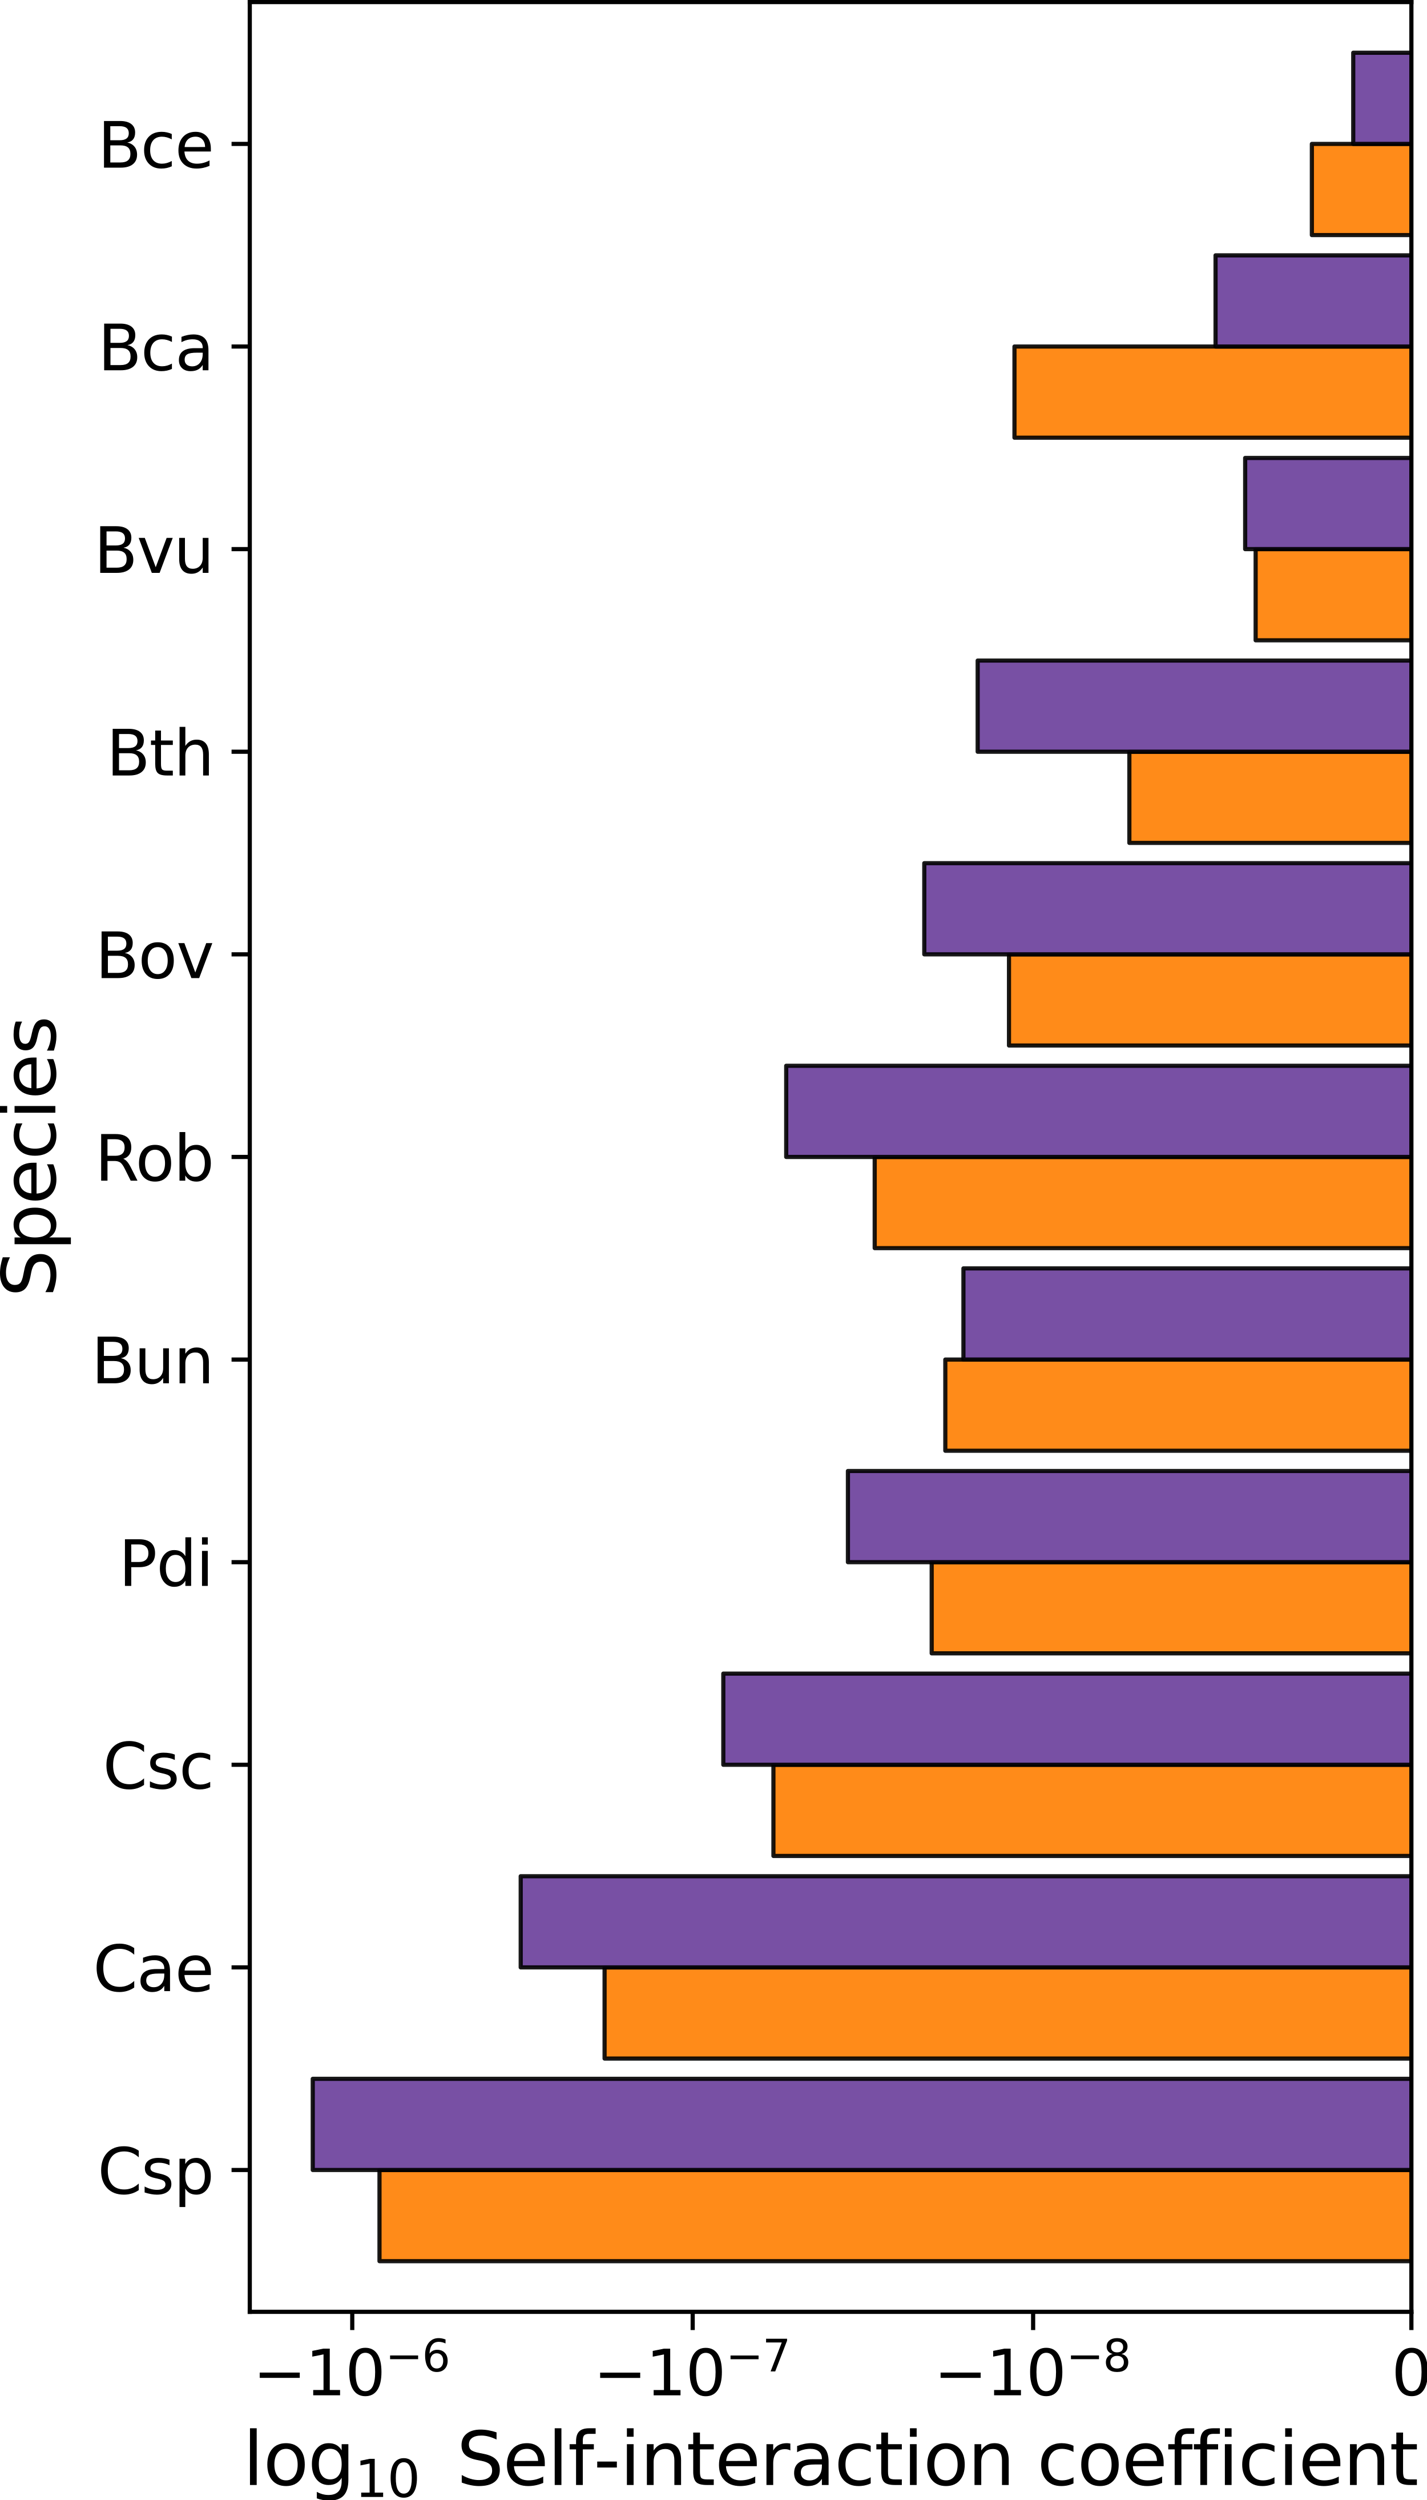 <?xml version="1.0" encoding="UTF-8" standalone="no"?>
<svg
   width="274.191pt"
   height="480.083pt"
   viewBox="0 0 274.191 480.083"
   version="1.1"
   id="svg131"
   sodipodi:docname="self_interactions.svg"
   inkscape:version="1.3 (1:1.3+202307231459+0e150ed6c4)"
   xmlns:inkscape="http://www.inkscape.org/namespaces/inkscape"
   xmlns:sodipodi="http://sodipodi.sourceforge.net/DTD/sodipodi-0.dtd"
   xmlns:xlink="http://www.w3.org/1999/xlink"
   xmlns="http://www.w3.org/2000/svg"
   xmlns:svg="http://www.w3.org/2000/svg"
   xmlns:rdf="http://www.w3.org/1999/02/22-rdf-syntax-ns#"
   xmlns:cc="http://creativecommons.org/ns#"
   xmlns:dc="http://purl.org/dc/elements/1.1/">
  <sodipodi:namedview
     id="namedview131"
     pagecolor="#ffffff"
     bordercolor="#999999"
     borderopacity="1"
     inkscape:showpageshadow="2"
     inkscape:pageopacity="0"
     inkscape:pagecheckerboard="0"
     inkscape:deskcolor="#d1d1d1"
     inkscape:document-units="pt"
     inkscape:zoom="1.2249204"
     inkscape:cx="183.27722"
     inkscape:cy="320.42898"
     inkscape:window-width="1848"
     inkscape:window-height="1016"
     inkscape:window-x="72"
     inkscape:window-y="27"
     inkscape:window-maximized="1"
     inkscape:current-layer="svg131" />
  <defs
     id="defs1">
    <style
       type="text/css"
       id="style1">*{stroke-linejoin: round; stroke-linecap: butt}</style>
  </defs>
  <g
     id="patch_3"
     transform="translate(-7.2,-6.8)">
    <path
       d="M 278.392,440.994 H 80.117 v -17.507 h 198.275 z"
       clip-path="url(#pb151d88d07)"
       style="opacity:0.9;fill:#ff7f00;stroke:#000000;stroke-width:0.8;stroke-linejoin:miter"
       id="path3" />
  </g>
  <g
     id="patch_4"
     transform="translate(-7.2,-6.8)">
    <path
       d="M 278.392,402.088 H 123.368 V 384.581 H 278.392 Z"
       clip-path="url(#pb151d88d07)"
       style="opacity:0.9;fill:#ff7f00;stroke:#000000;stroke-width:0.8;stroke-linejoin:miter"
       id="path4" />
  </g>
  <g
     id="patch_5"
     transform="translate(-7.2,-6.8)">
    <path
       d="M 278.392,363.183 H 155.809 V 345.676 H 278.392 Z"
       clip-path="url(#pb151d88d07)"
       style="opacity:0.9;fill:#ff7f00;stroke:#000000;stroke-width:0.8;stroke-linejoin:miter"
       id="path5" />
  </g>
  <g
     id="patch_6"
     transform="translate(-7.2,-6.8)">
    <path
       d="M 278.392,324.278 H 186.219 V 306.771 H 278.392 Z"
       clip-path="url(#pb151d88d07)"
       style="opacity:0.9;fill:#ff7f00;stroke:#000000;stroke-width:0.8;stroke-linejoin:miter"
       id="path6" />
  </g>
  <g
     id="patch_7"
     transform="translate(-7.2,-6.8)">
    <path
       d="M 278.392,285.373 H 188.837 V 267.865 H 278.392 Z"
       clip-path="url(#pb151d88d07)"
       style="opacity:0.9;fill:#ff7f00;stroke:#000000;stroke-width:0.8;stroke-linejoin:miter"
       id="path7" />
  </g>
  <g
     id="patch_8"
     transform="translate(-7.2,-6.8)">
    <path
       d="M 278.392,246.467 H 175.269 V 228.96 H 278.392 Z"
       clip-path="url(#pb151d88d07)"
       style="opacity:0.9;fill:#ff7f00;stroke:#000000;stroke-width:0.8;stroke-linejoin:miter"
       id="path8" />
  </g>
  <g
     id="patch_9"
     transform="translate(-7.2,-6.8)">
    <path
       d="M 278.392,207.562 H 201.071 V 190.055 H 278.392 Z"
       clip-path="url(#pb151d88d07)"
       style="opacity:0.9;fill:#ff7f00;stroke:#000000;stroke-width:0.8;stroke-linejoin:miter"
       id="path9" />
  </g>
  <g
     id="patch_10"
     transform="translate(-7.2,-6.8)">
    <path
       d="M 278.392,168.657 H 224.201 V 151.149 H 278.392 Z"
       clip-path="url(#pb151d88d07)"
       style="opacity:0.9;fill:#ff7f00;stroke:#000000;stroke-width:0.8;stroke-linejoin:miter"
       id="path10" />
  </g>
  <g
     id="patch_11"
     transform="translate(-7.2,-6.8)">
    <path
       d="M 278.392,129.752 H 248.465 V 112.244 H 278.392 Z"
       clip-path="url(#pb151d88d07)"
       style="opacity:0.9;fill:#ff7f00;stroke:#000000;stroke-width:0.8;stroke-linejoin:miter"
       id="path11" />
  </g>
  <g
     id="patch_12"
     transform="translate(-7.2,-6.8)">
    <path
       d="M 278.392,90.846 H 202.126 V 73.339 h 76.267 z"
       clip-path="url(#pb151d88d07)"
       style="opacity:0.9;fill:#ff7f00;stroke:#000000;stroke-width:0.8;stroke-linejoin:miter"
       id="path12" />
  </g>
  <g
     id="patch_13"
     transform="translate(-7.2,-6.8)">
    <path
       d="M 278.392,51.941 H 259.268 V 34.434 h 19.124 z"
       clip-path="url(#pb151d88d07)"
       style="opacity:0.9;fill:#ff7f00;stroke:#000000;stroke-width:0.8;stroke-linejoin:miter"
       id="path13" />
  </g>
  <g
     id="patch_14"
     transform="translate(-7.2,-6.8)">
    <path
       d="M 278.392,423.486 H 67.295 V 405.979 H 278.392 Z"
       clip-path="url(#pb151d88d07)"
       style="opacity:0.9;fill:#6a3d9a;stroke:#000000;stroke-width:0.8;stroke-linejoin:miter"
       id="path14" />
  </g>
  <g
     id="patch_15"
     transform="translate(-7.2,-6.8)">
    <path
       d="M 278.392,384.581 H 107.251 V 367.074 H 278.392 Z"
       clip-path="url(#pb151d88d07)"
       style="opacity:0.9;fill:#6a3d9a;stroke:#000000;stroke-width:0.8;stroke-linejoin:miter"
       id="path15" />
  </g>
  <g
     id="patch_16"
     transform="translate(-7.2,-6.8)">
    <path
       d="M 278.392,345.676 H 146.18 V 328.168 H 278.392 Z"
       clip-path="url(#pb151d88d07)"
       style="opacity:0.9;fill:#6a3d9a;stroke:#000000;stroke-width:0.8;stroke-linejoin:miter"
       id="path16" />
  </g>
  <g
     id="patch_17"
     transform="translate(-7.2,-6.8)">
    <path
       d="M 278.392,306.771 H 170.123 V 289.263 H 278.392 Z"
       clip-path="url(#pb151d88d07)"
       style="opacity:0.9;fill:#6a3d9a;stroke:#000000;stroke-width:0.8;stroke-linejoin:miter"
       id="path17" />
  </g>
  <g
     id="patch_18"
     transform="translate(-7.2,-6.8)">
    <path
       d="M 278.392,267.865 H 192.318 V 250.358 h 86.074 z"
       clip-path="url(#pb151d88d07)"
       style="opacity:0.9;fill:#6a3d9a;stroke:#000000;stroke-width:0.8;stroke-linejoin:miter"
       id="path18" />
  </g>
  <g
     id="patch_19"
     transform="translate(-7.2,-6.8)">
    <path
       d="M 278.392,228.96 H 158.265 V 211.453 H 278.392 Z"
       clip-path="url(#pb151d88d07)"
       style="opacity:0.9;fill:#6a3d9a;stroke:#000000;stroke-width:0.8;stroke-linejoin:miter"
       id="path19" />
  </g>
  <g
     id="patch_20"
     transform="translate(-7.2,-6.8)">
    <path
       d="M 278.392,190.055 H 184.797 V 172.547 H 278.392 Z"
       clip-path="url(#pb151d88d07)"
       style="opacity:0.9;fill:#6a3d9a;stroke:#000000;stroke-width:0.8;stroke-linejoin:miter"
       id="path20" />
  </g>
  <g
     id="patch_21"
     transform="translate(-7.2,-6.8)">
    <path
       d="M 278.392,151.149 H 195.055 V 133.642 h 83.338 z"
       clip-path="url(#pb151d88d07)"
       style="opacity:0.9;fill:#6a3d9a;stroke:#000000;stroke-width:0.8;stroke-linejoin:miter"
       id="path21" />
  </g>
  <g
     id="patch_22"
     transform="translate(-7.2,-6.8)">
    <path
       d="M 278.392,112.244 H 246.451 V 94.737 h 31.942 z"
       clip-path="url(#pb151d88d07)"
       style="opacity:0.9;fill:#6a3d9a;stroke:#000000;stroke-width:0.8;stroke-linejoin:miter"
       id="path22" />
  </g>
  <g
     id="patch_23"
     transform="translate(-7.2,-6.8)">
    <path
       d="M 278.392,73.339 H 240.761 V 55.832 h 37.631 z"
       clip-path="url(#pb151d88d07)"
       style="opacity:0.9;fill:#6a3d9a;stroke:#000000;stroke-width:0.8;stroke-linejoin:miter"
       id="path23" />
  </g>
  <g
     id="patch_24"
     transform="translate(-7.2,-6.8)">
    <path
       d="M 278.392,34.434 H 267.218 V 16.926 h 11.175 z"
       clip-path="url(#pb151d88d07)"
       style="opacity:0.9;fill:#6a3d9a;stroke:#000000;stroke-width:0.8;stroke-linejoin:miter"
       id="path24" />
  </g>
  <g
     id="matplotlib.axis_1"
     transform="translate(-7.2,-6.8)">
    <g
       id="xtick_1">
      <g
         id="line2d_1">
        <defs
           id="defs24">
          <path
             id="m534e318c9e"
             d="M 0,0 V 3.5"
             style="stroke:#000000;stroke-width:0.8" />
        </defs>
        <g
           id="g24">
          <use
             xlink:href="#m534e318c9e"
             x="74.884"
             y="450.72"
             style="stroke:#000000;stroke-width:0.8"
             id="use24" />
        </g>
      </g>
      <g
         id="text_1">
        <!-- $\mathdefault{-10^{-6}}$ -->
        <g
           transform="matrix(0.12,0,0,-0.12,55.804,466.838)"
           id="g29">
          <defs
             id="defs25">
            <path
               id="DejaVuSans-2212"
               d="M 678,2272 H 4684 V 1741 H 678 Z"
               transform="scale(0.016)" />
            <path
               id="DejaVuSans-31"
               d="M 794,531 H 1825 V 4091 L 703,3866 v 575 l 1116,225 h 631 V 531 H 3481 V 0 H 794 Z"
               transform="scale(0.016)" />
            <path
               id="DejaVuSans-30"
               d="m 2034,4250 q -487,0 -733,-480 -245,-479 -245,-1442 0,-959 245,-1439 246,-480 733,-480 491,0 736,480 246,480 246,1439 0,963 -246,1442 -245,480 -736,480 z m 0,500 q 785,0 1199,-621 414,-620 414,-1801 0,-1178 -414,-1799 -414,-620 -1199,-620 -784,0 -1198,620 -414,621 -414,1799 0,1181 414,1801 414,621 1198,621 z"
               transform="scale(0.016)" />
            <path
               id="DejaVuSans-36"
               d="m 2113,2584 q -425,0 -674,-291 -248,-290 -248,-796 0,-503 248,-796 249,-292 674,-292 425,0 673,292 248,293 248,796 0,506 -248,796 -248,291 -673,291 z m 1253,1979 v -575 q -238,112 -480,171 -242,60 -480,60 -625,0 -955,-422 -329,-422 -376,-1275 184,272 462,417 279,145 613,145 703,0 1111,-427 408,-426 408,-1160 0,-719 -425,-1154 -425,-434 -1131,-434 -810,0 -1238,620 -428,621 -428,1799 0,1106 525,1764 525,658 1409,658 238,0 480,-47 242,-47 505,-140 z"
               transform="scale(0.016)" />
          </defs>
          <use
             xlink:href="#DejaVuSans-2212"
             transform="translate(0,0.766)"
             id="use25" />
          <use
             xlink:href="#DejaVuSans-31"
             transform="translate(83.789,0.766)"
             id="use26" />
          <use
             xlink:href="#DejaVuSans-30"
             transform="translate(147.412,0.766)"
             id="use27" />
          <use
             xlink:href="#DejaVuSans-2212"
             transform="matrix(0.7,0,0,0.7,211.992,39.047)"
             id="use28" />
          <use
             xlink:href="#DejaVuSans-36"
             transform="matrix(0.7,0,0,0.7,270.645,39.047)"
             id="use29" />
        </g>
      </g>
    </g>
    <g
       id="xtick_2">
      <g
         id="line2d_2">
        <g
           id="g30">
          <use
             xlink:href="#m534e318c9e"
             x="140.297"
             y="450.72"
             style="stroke:#000000;stroke-width:0.8"
             id="use30" />
        </g>
      </g>
      <g
         id="text_2">
        <!-- $\mathdefault{-10^{-7}}$ -->
        <g
           transform="matrix(0.12,0,0,-0.12,121.217,466.838)"
           id="g35">
          <defs
             id="defs30">
            <path
               id="DejaVuSans-37"
               d="M 525,4666 H 3525 V 4397 L 1831,0 H 1172 L 2766,4134 H 525 Z"
               transform="scale(0.016)" />
          </defs>
          <use
             xlink:href="#DejaVuSans-2212"
             transform="translate(0,0.684)"
             id="use31" />
          <use
             xlink:href="#DejaVuSans-31"
             transform="translate(83.789,0.684)"
             id="use32" />
          <use
             xlink:href="#DejaVuSans-30"
             transform="translate(147.412,0.684)"
             id="use33" />
          <use
             xlink:href="#DejaVuSans-2212"
             transform="matrix(0.7,0,0,0.7,211.992,38.966)"
             id="use34" />
          <use
             xlink:href="#DejaVuSans-37"
             transform="matrix(0.7,0,0,0.7,270.645,38.966)"
             id="use35" />
        </g>
      </g>
    </g>
    <g
       id="xtick_3">
      <g
         id="line2d_3">
        <g
           id="g36">
          <use
             xlink:href="#m534e318c9e"
             x="205.711"
             y="450.72"
             style="stroke:#000000;stroke-width:0.8"
             id="use36" />
        </g>
      </g>
      <g
         id="text_3">
        <!-- $\mathdefault{-10^{-8}}$ -->
        <g
           transform="matrix(0.12,0,0,-0.12,186.631,466.838)"
           id="g41">
          <defs
             id="defs36">
            <path
               id="DejaVuSans-38"
               d="m 2034,2216 q -450,0 -708,-241 -257,-241 -257,-662 0,-422 257,-663 258,-241 708,-241 450,0 709,242 260,243 260,662 0,421 -258,662 -257,241 -711,241 z m -631,268 q -406,100 -633,378 -226,279 -226,679 0,559 398,884 399,325 1092,325 697,0 1094,-325 397,-325 397,-884 0,-400 -227,-679 -226,-278 -629,-378 456,-106 710,-416 255,-309 255,-755 Q 3634,634 3220,271 2806,-91 2034,-91 1263,-91 848,271 434,634 434,1313 q 0,446 256,755 257,310 713,416 z m -231,997 q 0,-362 226,-565 227,-203 636,-203 407,0 636,203 230,203 230,565 0,363 -230,566 -229,203 -636,203 -409,0 -636,-203 -226,-203 -226,-566 z"
               transform="scale(0.016)" />
          </defs>
          <use
             xlink:href="#DejaVuSans-2212"
             transform="translate(0,0.766)"
             id="use37" />
          <use
             xlink:href="#DejaVuSans-31"
             transform="translate(83.789,0.766)"
             id="use38" />
          <use
             xlink:href="#DejaVuSans-30"
             transform="translate(147.412,0.766)"
             id="use39" />
          <use
             xlink:href="#DejaVuSans-2212"
             transform="matrix(0.7,0,0,0.7,211.992,39.047)"
             id="use40" />
          <use
             xlink:href="#DejaVuSans-38"
             transform="matrix(0.7,0,0,0.7,270.645,39.047)"
             id="use41" />
        </g>
      </g>
    </g>
    <g
       id="xtick_4">
      <g
         id="line2d_4">
        <g
           id="g42">
          <use
             xlink:href="#m534e318c9e"
             x="278.392"
             y="450.72"
             style="stroke:#000000;stroke-width:0.8"
             id="use42" />
        </g>
      </g>
      <g
         id="text_4">
        <!-- $\mathdefault{0}$ -->
        <g
           transform="matrix(0.12,0,0,-0.12,274.553,466.838)"
           id="g43">
          <use
             xlink:href="#DejaVuSans-30"
             transform="translate(0,0.781)"
             id="use43" />
        </g>
      </g>
    </g>
    <g
       id="text_5">
      <!-- $\log_{10}$ Self-interaction coefficient -->
      <g
         transform="matrix(0.14,0,0,-0.14,53.883,483.974)"
         id="g77">
        <defs
           id="defs43">
          <path
             id="DejaVuSans-6c"
             d="m 603,4863 h 575 V 0 H 603 Z"
             transform="scale(0.016)" />
          <path
             id="DejaVuSans-6f"
             d="m 1959,3097 q -462,0 -731,-361 -269,-361 -269,-989 0,-628 267,-989 268,-361 733,-361 460,0 728,362 269,363 269,988 0,622 -269,986 -268,364 -728,364 z m 0,487 q 750,0 1178,-488 429,-487 429,-1349 Q 3566,888 3137,398 2709,-91 1959,-91 1206,-91 779,398 353,888 353,1747 q 0,862 426,1349 427,488 1180,488 z"
             transform="scale(0.016)" />
          <path
             id="DejaVuSans-67"
             d="m 2906,1791 q 0,625 -258,968 -257,344 -723,344 -462,0 -720,-344 -258,-343 -258,-968 0,-622 258,-966 258,-344 720,-344 466,0 723,344 258,344 258,966 z M 3481,434 q 0,-893 -397,-1329 -396,-436 -1215,-436 -303,0 -572,45 -269,45 -522,139 v 559 q 253,-137 500,-202 247,-66 503,-66 566,0 847,295 281,295 281,892 V 616 Q 2728,306 2450,153 2172,0 1784,0 1141,0 747,490 353,981 353,1791 q 0,812 394,1302 394,491 1037,491 388,0 666,-153 278,-153 456,-462 v 531 h 575 z"
             transform="scale(0.016)" />
          <path
             id="DejaVuSans-20"
             transform="scale(0.016)"
             d="" />
          <path
             id="DejaVuSans-53"
             d="m 3425,4513 v -616 q -359,172 -678,256 -319,85 -616,85 -515,0 -795,-200 -280,-200 -280,-569 0,-310 186,-468 186,-157 705,-254 l 381,-78 q 706,-135 1042,-474 336,-339 336,-907 0,-679 -455,-1029 -454,-350 -1332,-350 -331,0 -705,75 -373,75 -773,222 v 650 q 384,-215 753,-325 369,-109 725,-109 540,0 834,212 294,213 294,607 0,343 -211,537 -211,194 -692,291 l -385,75 q -706,140 -1022,440 -315,300 -315,835 0,619 436,975 436,356 1201,356 329,0 669,-60 341,-59 697,-177 z"
             transform="scale(0.016)" />
          <path
             id="DejaVuSans-65"
             d="M 3597,1894 V 1613 H 953 q 38,-594 358,-905 320,-311 892,-311 331,0 642,81 311,81 618,244 V 178 Q 3153,47 2828,-22 2503,-91 2169,-91 1331,-91 842,396 353,884 353,1716 q 0,859 464,1363 464,505 1252,505 706,0 1117,-455 411,-454 411,-1235 z m -575,169 q -6,471 -264,752 -258,282 -683,282 -481,0 -770,-272 -289,-272 -333,-766 z"
             transform="scale(0.016)" />
          <path
             id="DejaVuSans-66"
             d="m 2375,4863 v -479 h -550 q -309,0 -430,-125 -120,-125 -120,-450 v -309 h 947 V 3053 H 1275 V 0 H 697 V 3053 H 147 v 447 h 550 v 244 q 0,584 272,851 272,268 862,268 z"
             transform="scale(0.016)" />
          <path
             id="DejaVuSans-2d"
             d="M 313,2009 H 1997 V 1497 H 313 Z"
             transform="scale(0.016)" />
          <path
             id="DejaVuSans-69"
             d="m 603,3500 h 575 V 0 H 603 Z m 0,1363 h 575 V 4134 H 603 Z"
             transform="scale(0.016)" />
          <path
             id="DejaVuSans-6e"
             d="M 3513,2113 V 0 h -575 v 2094 q 0,497 -194,743 -194,247 -581,247 -466,0 -735,-297 -269,-296 -269,-809 V 0 H 581 v 3500 h 578 v -544 q 207,316 486,472 280,156 646,156 603,0 912,-373 310,-373 310,-1098 z"
             transform="scale(0.016)" />
          <path
             id="DejaVuSans-74"
             d="M 1172,4494 V 3500 H 2356 V 3053 H 1172 V 1153 q 0,-428 117,-550 117,-122 477,-122 h 590 V 0 H 1766 Q 1100,0 847,248 594,497 594,1153 V 3053 H 172 v 447 h 422 v 994 z"
             transform="scale(0.016)" />
          <path
             id="DejaVuSans-72"
             d="m 2631,2963 q -97,56 -211,82 -114,27 -251,27 -488,0 -749,-317 -261,-317 -261,-911 V 0 H 581 v 3500 h 578 v -544 q 182,319 472,473 291,155 707,155 59,0 131,-8 72,-7 159,-23 z"
             transform="scale(0.016)" />
          <path
             id="DejaVuSans-61"
             d="m 2194,1759 q -697,0 -966,-159 -269,-159 -269,-544 0,-306 202,-486 202,-179 548,-179 479,0 768,339 289,339 289,901 v 128 z m 1147,238 V 0 H 2766 V 531 Q 2569,213 2275,61 1981,-91 1556,-91 q -537,0 -855,302 -317,302 -317,808 0,590 395,890 396,300 1180,300 h 807 v 57 q 0,397 -261,614 -261,217 -733,217 -300,0 -585,-72 -284,-72 -546,-216 v 532 q 315,122 612,182 297,61 578,61 760,0 1135,-394 375,-393 375,-1193 z"
             transform="scale(0.016)" />
          <path
             id="DejaVuSans-63"
             d="m 3122,3366 v -538 q -244,135 -489,202 -245,67 -495,67 -560,0 -870,-355 -309,-354 -309,-995 0,-641 309,-996 310,-354 870,-354 250,0 495,67 245,67 489,202 V 134 Q 2881,22 2623,-34 2366,-91 2075,-91 1284,-91 818,406 353,903 353,1747 q 0,856 470,1346 471,491 1290,491 265,0 518,-55 253,-54 491,-163 z"
             transform="scale(0.016)" />
        </defs>
        <use
           xlink:href="#DejaVuSans-6c"
           transform="translate(0,0.016)"
           id="use44" />
        <use
           xlink:href="#DejaVuSans-6f"
           transform="translate(27.783,0.016)"
           id="use45" />
        <use
           xlink:href="#DejaVuSans-67"
           transform="translate(88.965,0.016)"
           id="use46" />
        <use
           xlink:href="#DejaVuSans-31"
           transform="matrix(0.7,0,0,0.7,153.398,-16.391)"
           id="use47" />
        <use
           xlink:href="#DejaVuSans-30"
           transform="matrix(0.7,0,0,0.7,197.935,-16.391)"
           id="use48" />
        <use
           xlink:href="#DejaVuSans-20"
           transform="translate(261.441,0.016)"
           id="use49" />
        <use
           xlink:href="#DejaVuSans-53"
           transform="translate(293.228,0.016)"
           id="use50" />
        <use
           xlink:href="#DejaVuSans-65"
           transform="translate(356.704,0.016)"
           id="use51" />
        <use
           xlink:href="#DejaVuSans-6c"
           transform="translate(418.228,0.016)"
           id="use52" />
        <use
           xlink:href="#DejaVuSans-66"
           transform="translate(446.011,0.016)"
           id="use53" />
        <use
           xlink:href="#DejaVuSans-2d"
           transform="translate(481.216,0.016)"
           id="use54" />
        <use
           xlink:href="#DejaVuSans-69"
           transform="translate(517.3,0.016)"
           id="use55" />
        <use
           xlink:href="#DejaVuSans-6e"
           transform="translate(545.083,0.016)"
           id="use56" />
        <use
           xlink:href="#DejaVuSans-74"
           transform="translate(608.462,0.016)"
           id="use57" />
        <use
           xlink:href="#DejaVuSans-65"
           transform="translate(647.671,0.016)"
           id="use58" />
        <use
           xlink:href="#DejaVuSans-72"
           transform="translate(709.195,0.016)"
           id="use59" />
        <use
           xlink:href="#DejaVuSans-61"
           transform="translate(750.308,0.016)"
           id="use60" />
        <use
           xlink:href="#DejaVuSans-63"
           transform="translate(811.587,0.016)"
           id="use61" />
        <use
           xlink:href="#DejaVuSans-74"
           transform="translate(866.568,0.016)"
           id="use62" />
        <use
           xlink:href="#DejaVuSans-69"
           transform="translate(905.777,0.016)"
           id="use63" />
        <use
           xlink:href="#DejaVuSans-6f"
           transform="translate(933.56,0.016)"
           id="use64" />
        <use
           xlink:href="#DejaVuSans-6e"
           transform="translate(994.742,0.016)"
           id="use65" />
        <use
           xlink:href="#DejaVuSans-20"
           transform="translate(1058.12,0.016)"
           id="use66" />
        <use
           xlink:href="#DejaVuSans-63"
           transform="translate(1089.908,0.016)"
           id="use67" />
        <use
           xlink:href="#DejaVuSans-6f"
           transform="translate(1144.888,0.016)"
           id="use68" />
        <use
           xlink:href="#DejaVuSans-65"
           transform="translate(1206.07,0.016)"
           id="use69" />
        <use
           xlink:href="#DejaVuSans-66"
           transform="translate(1267.593,0.016)"
           id="use70" />
        <use
           xlink:href="#DejaVuSans-66"
           transform="translate(1302.798,0.016)"
           id="use71" />
        <use
           xlink:href="#DejaVuSans-69"
           transform="translate(1338.003,0.016)"
           id="use72" />
        <use
           xlink:href="#DejaVuSans-63"
           transform="translate(1365.786,0.016)"
           id="use73" />
        <use
           xlink:href="#DejaVuSans-69"
           transform="translate(1420.767,0.016)"
           id="use74" />
        <use
           xlink:href="#DejaVuSans-65"
           transform="translate(1448.55,0.016)"
           id="use75" />
        <use
           xlink:href="#DejaVuSans-6e"
           transform="translate(1510.074,0.016)"
           id="use76" />
        <use
           xlink:href="#DejaVuSans-74"
           transform="translate(1573.453,0.016)"
           id="use77" />
      </g>
    </g>
  </g>
  <g
     id="matplotlib.axis_2"
     transform="translate(-7.2,-6.8)">
    <g
       id="ytick_1">
      <g
         id="line2d_5">
        <defs
           id="defs77">
          <path
             id="m283d463f1d"
             d="M 0,0 H -3.5"
             style="stroke:#000000;stroke-width:0.8" />
        </defs>
        <g
           id="g78">
          <use
             xlink:href="#m283d463f1d"
             x="55.193"
             y="423.486"
             style="stroke:#000000;stroke-width:0.8"
             id="use78" />
        </g>
      </g>
      <g
         id="text_6">
        <!-- Csp -->
        <g
           transform="matrix(0.12,0,0,-0.12,25.944,428.045)"
           id="g81">
          <defs
             id="defs78">
            <path
               id="DejaVuSans-43"
               d="m 4122,4306 v -665 q -319,297 -680,443 -361,147 -767,147 -800,0 -1225,-489 -425,-489 -425,-1414 0,-922 425,-1411 425,-489 1225,-489 406,0 767,147 361,147 680,444 V 359 Q 3791,134 3420,21 3050,-91 2638,-91 1578,-91 968,557 359,1206 359,2328 q 0,1125 609,1773 610,649 1670,649 418,0 788,-111 371,-111 696,-333 z"
               transform="scale(0.016)" />
            <path
               id="DejaVuSans-73"
               d="m 2834,3397 v -544 q -243,125 -506,187 -262,63 -544,63 -428,0 -642,-131 -214,-131 -214,-394 0,-200 153,-314 153,-114 616,-217 l 197,-44 q 612,-131 870,-370 258,-239 258,-667 0,-488 -386,-773 Q 2250,-91 1575,-91 1294,-91 989,-36 684,19 347,128 v 594 q 319,-166 628,-249 309,-82 613,-82 406,0 624,139 219,139 219,392 0,234 -158,359 -157,125 -692,241 l -200,47 q -534,112 -772,345 -237,233 -237,639 0,494 350,762 350,269 994,269 318,0 599,-47 282,-46 519,-140 z"
               transform="scale(0.016)" />
            <path
               id="DejaVuSans-70"
               d="M 1159,525 V -1331 H 581 v 4831 h 578 v -531 q 182,312 458,463 277,152 661,152 638,0 1036,-506 399,-506 399,-1331 0,-825 -399,-1332 -398,-506 -1036,-506 -384,0 -661,152 -276,152 -458,464 z m 1957,1222 q 0,634 -261,995 -261,361 -717,361 -457,0 -718,-361 -261,-361 -261,-995 0,-634 261,-995 261,-361 718,-361 456,0 717,361 261,361 261,995 z"
               transform="scale(0.016)" />
          </defs>
          <use
             xlink:href="#DejaVuSans-43"
             id="use79" />
          <use
             xlink:href="#DejaVuSans-73"
             x="69.824"
             id="use80" />
          <use
             xlink:href="#DejaVuSans-70"
             x="121.924"
             id="use81" />
        </g>
      </g>
    </g>
    <g
       id="ytick_2">
      <g
         id="line2d_6">
        <g
           id="g82">
          <use
             xlink:href="#m283d463f1d"
             x="55.193"
             y="384.581"
             style="stroke:#000000;stroke-width:0.8"
             id="use82" />
        </g>
      </g>
      <g
         id="text_7">
        <!-- Cae -->
        <g
           transform="matrix(0.12,0,0,-0.12,25.076,389.14)"
           id="g85">
          <use
             xlink:href="#DejaVuSans-43"
             id="use83" />
          <use
             xlink:href="#DejaVuSans-61"
             x="69.824"
             id="use84" />
          <use
             xlink:href="#DejaVuSans-65"
             x="131.104"
             id="use85" />
        </g>
      </g>
    </g>
    <g
       id="ytick_3">
      <g
         id="line2d_7">
        <g
           id="g86">
          <use
             xlink:href="#m283d463f1d"
             x="55.193"
             y="345.676"
             style="stroke:#000000;stroke-width:0.8"
             id="use86" />
        </g>
      </g>
      <g
         id="text_8">
        <!-- Csc -->
        <g
           transform="matrix(0.12,0,0,-0.12,26.964,350.235)"
           id="g89">
          <use
             xlink:href="#DejaVuSans-43"
             id="use87" />
          <use
             xlink:href="#DejaVuSans-73"
             x="69.824"
             id="use88" />
          <use
             xlink:href="#DejaVuSans-63"
             x="121.924"
             id="use89" />
        </g>
      </g>
    </g>
    <g
       id="ytick_4">
      <g
         id="line2d_8">
        <g
           id="g90">
          <use
             xlink:href="#m283d463f1d"
             x="55.193"
             y="306.771"
             style="stroke:#000000;stroke-width:0.8"
             id="use90" />
        </g>
      </g>
      <g
         id="text_9">
        <!-- Pdi -->
        <g
           transform="matrix(0.12,0,0,-0.12,30.005,311.33)"
           id="g93">
          <defs
             id="defs90">
            <path
               id="DejaVuSans-50"
               d="M 1259,4147 V 2394 h 794 q 441,0 681,228 241,228 241,650 0,419 -241,647 -240,228 -681,228 z m -631,519 h 1425 q 785,0 1186,-355 402,-355 402,-1039 0,-691 -402,-1044 -401,-353 -1186,-353 H 1259 V 0 H 628 Z"
               transform="scale(0.016)" />
            <path
               id="DejaVuSans-64"
               d="m 2906,2969 v 1894 h 575 V 0 H 2906 V 525 Q 2725,213 2448,61 2172,-91 1784,-91 1150,-91 751,415 353,922 353,1747 q 0,825 398,1331 399,506 1033,506 388,0 664,-152 277,-151 458,-463 z M 947,1747 q 0,-634 261,-995 261,-361 717,-361 456,0 718,361 263,361 263,995 0,634 -263,995 -262,361 -718,361 -456,0 -717,-361 -261,-361 -261,-995 z"
               transform="scale(0.016)" />
          </defs>
          <use
             xlink:href="#DejaVuSans-50"
             id="use91" />
          <use
             xlink:href="#DejaVuSans-64"
             x="60.303"
             id="use92" />
          <use
             xlink:href="#DejaVuSans-69"
             x="123.779"
             id="use93" />
        </g>
      </g>
    </g>
    <g
       id="ytick_5">
      <g
         id="line2d_9">
        <g
           id="g94">
          <use
             xlink:href="#m283d463f1d"
             x="55.193"
             y="267.865"
             style="stroke:#000000;stroke-width:0.8"
             id="use94" />
        </g>
      </g>
      <g
         id="text_10">
        <!-- Bun -->
        <g
           transform="matrix(0.12,0,0,-0.12,24.749,272.424)"
           id="g97">
          <defs
             id="defs94">
            <path
               id="DejaVuSans-42"
               d="M 1259,2228 V 519 h 1013 q 509,0 754,211 246,211 246,645 0,438 -246,645 -245,208 -754,208 z m 0,1919 V 2741 h 935 q 462,0 688,173 227,174 227,530 0,353 -227,528 -226,175 -688,175 z m -631,519 h 1613 q 722,0 1112,-300 391,-300 391,-853 0,-429 -200,-682 -200,-253 -588,-315 466,-100 724,-418 258,-317 258,-792 0,-625 -425,-966 Q 3088,0 2303,0 H 628 Z"
               transform="scale(0.016)" />
            <path
               id="DejaVuSans-75"
               d="m 544,1381 v 2119 h 575 V 1403 q 0,-497 193,-746 194,-248 582,-248 465,0 735,297 271,297 271,810 v 1984 h 575 V 0 H 2900 V 538 Q 2691,219 2414,64 2138,-91 1772,-91 1169,-91 856,284 544,659 544,1381 Z m 1447,2203 z"
               transform="scale(0.016)" />
          </defs>
          <use
             xlink:href="#DejaVuSans-42"
             id="use95" />
          <use
             xlink:href="#DejaVuSans-75"
             x="68.604"
             id="use96" />
          <use
             xlink:href="#DejaVuSans-6e"
             x="131.982"
             id="use97" />
        </g>
      </g>
    </g>
    <g
       id="ytick_6">
      <g
         id="line2d_10">
        <g
           id="g98">
          <use
             xlink:href="#m283d463f1d"
             x="55.193"
             y="228.96"
             style="stroke:#000000;stroke-width:0.8"
             id="use98" />
        </g>
      </g>
      <g
         id="text_11">
        <!-- Rob -->
        <g
           transform="matrix(0.12,0,0,-0.12,25.434,233.519)"
           id="g101">
          <defs
             id="defs98">
            <path
               id="DejaVuSans-52"
               d="m 2841,2188 q 203,-69 395,-294 192,-225 386,-619 L 4263,0 h -679 l -596,1197 q -232,469 -449,622 -217,153 -592,153 H 1259 V 0 H 628 v 4666 h 1425 q 800,0 1194,-335 394,-334 394,-1009 0,-441 -205,-732 -205,-290 -595,-402 z M 1259,4147 V 2491 h 794 q 456,0 689,211 233,211 233,620 0,409 -233,617 -233,208 -689,208 z"
               transform="scale(0.016)" />
            <path
               id="DejaVuSans-62"
               d="m 3116,1747 q 0,634 -261,995 -261,361 -717,361 -457,0 -718,-361 -261,-361 -261,-995 0,-634 261,-995 261,-361 718,-361 456,0 717,361 261,361 261,995 z M 1159,2969 q 182,312 458,463 277,152 661,152 638,0 1036,-506 399,-506 399,-1331 Q 3713,922 3314,415 2916,-91 2278,-91 1894,-91 1617,61 1341,213 1159,525 V 0 H 581 v 4863 h 578 z"
               transform="scale(0.016)" />
          </defs>
          <use
             xlink:href="#DejaVuSans-52"
             id="use99" />
          <use
             xlink:href="#DejaVuSans-6f"
             x="64.982"
             id="use100" />
          <use
             xlink:href="#DejaVuSans-62"
             x="126.164"
             id="use101" />
        </g>
      </g>
    </g>
    <g
       id="ytick_7">
      <g
         id="line2d_11">
        <g
           id="g102">
          <use
             xlink:href="#m283d463f1d"
             x="55.193"
             y="190.055"
             style="stroke:#000000;stroke-width:0.8"
             id="use102" />
        </g>
      </g>
      <g
         id="text_12">
        <!-- Bov -->
        <g
           transform="matrix(0.12,0,0,-0.12,25.514,194.614)"
           id="g105">
          <defs
             id="defs102">
            <path
               id="DejaVuSans-76"
               d="M 191,3500 H 800 L 1894,563 2988,3500 h 609 L 2284,0 h -781 z"
               transform="scale(0.016)" />
          </defs>
          <use
             xlink:href="#DejaVuSans-42"
             id="use103" />
          <use
             xlink:href="#DejaVuSans-6f"
             x="68.604"
             id="use104" />
          <use
             xlink:href="#DejaVuSans-76"
             x="129.785"
             id="use105" />
        </g>
      </g>
    </g>
    <g
       id="ytick_8">
      <g
         id="line2d_12">
        <g
           id="g106">
          <use
             xlink:href="#m283d463f1d"
             x="55.193"
             y="151.149"
             style="stroke:#000000;stroke-width:0.8"
             id="use106" />
        </g>
      </g>
      <g
         id="text_13">
        <!-- Bth -->
        <g
           transform="matrix(0.12,0,0,-0.12,27.65,155.709)"
           id="g109">
          <defs
             id="defs106">
            <path
               id="DejaVuSans-68"
               d="M 3513,2113 V 0 h -575 v 2094 q 0,497 -194,743 -194,247 -581,247 -466,0 -735,-297 -269,-296 -269,-809 V 0 H 581 v 4863 h 578 V 2956 q 207,316 486,472 280,156 646,156 603,0 912,-373 310,-373 310,-1098 z"
               transform="scale(0.016)" />
          </defs>
          <use
             xlink:href="#DejaVuSans-42"
             id="use107" />
          <use
             xlink:href="#DejaVuSans-74"
             x="68.604"
             id="use108" />
          <use
             xlink:href="#DejaVuSans-68"
             x="107.812"
             id="use109" />
        </g>
      </g>
    </g>
    <g
       id="ytick_9">
      <g
         id="line2d_13">
        <g
           id="g110">
          <use
             xlink:href="#m283d463f1d"
             x="55.193"
             y="112.244"
             style="stroke:#000000;stroke-width:0.8"
             id="use110" />
        </g>
      </g>
      <g
         id="text_14">
        <!-- Bvu -->
        <g
           transform="matrix(0.12,0,0,-0.12,25.252,116.803)"
           id="g113">
          <use
             xlink:href="#DejaVuSans-42"
             id="use111" />
          <use
             xlink:href="#DejaVuSans-76"
             x="68.604"
             id="use112" />
          <use
             xlink:href="#DejaVuSans-75"
             x="127.783"
             id="use113" />
        </g>
      </g>
    </g>
    <g
       id="ytick_10">
      <g
         id="line2d_14">
        <g
           id="g114">
          <use
             xlink:href="#m283d463f1d"
             x="55.193"
             y="73.339"
             style="stroke:#000000;stroke-width:0.8"
             id="use114" />
        </g>
      </g>
      <g
         id="text_15">
        <!-- Bca -->
        <g
           transform="matrix(0.12,0,0,-0.12,26.008,77.898)"
           id="g117">
          <use
             xlink:href="#DejaVuSans-42"
             id="use115" />
          <use
             xlink:href="#DejaVuSans-63"
             x="68.604"
             id="use116" />
          <use
             xlink:href="#DejaVuSans-61"
             x="123.584"
             id="use117" />
        </g>
      </g>
    </g>
    <g
       id="ytick_11">
      <g
         id="line2d_15">
        <g
           id="g118">
          <use
             xlink:href="#m283d463f1d"
             x="55.193"
             y="34.434"
             style="stroke:#000000;stroke-width:0.8"
             id="use118" />
        </g>
      </g>
      <g
         id="text_16">
        <!-- Bce -->
        <g
           transform="matrix(0.12,0,0,-0.12,25.977,38.993)"
           id="g121">
          <use
             xlink:href="#DejaVuSans-42"
             id="use119" />
          <use
             xlink:href="#DejaVuSans-63"
             x="68.604"
             id="use120" />
          <use
             xlink:href="#DejaVuSans-65"
             x="123.584"
             id="use121" />
        </g>
      </g>
    </g>
    <g
       id="text_17">
      <!-- Species -->
      <g
         transform="matrix(0,-0.14,-0.14,0,17.838,255.902)"
         id="g128">
        <use
           xlink:href="#DejaVuSans-53"
           id="use122" />
        <use
           xlink:href="#DejaVuSans-70"
           x="63.477"
           id="use123" />
        <use
           xlink:href="#DejaVuSans-65"
           x="126.953"
           id="use124" />
        <use
           xlink:href="#DejaVuSans-63"
           x="188.477"
           id="use125" />
        <use
           xlink:href="#DejaVuSans-69"
           x="243.457"
           id="use126" />
        <use
           xlink:href="#DejaVuSans-65"
           x="271.24"
           id="use127" />
        <use
           xlink:href="#DejaVuSans-73"
           x="332.764"
           id="use128" />
      </g>
    </g>
  </g>
  <g
     id="patch_25"
     transform="translate(-7.2,-6.8)">
    <path
       d="M 55.193,450.72 V 7.2"
       style="fill:none;stroke:#000000;stroke-width:0.8;stroke-linecap:square;stroke-linejoin:miter"
       id="path128" />
  </g>
  <g
     id="patch_26"
     transform="translate(-7.2,-6.8)">
    <path
       d="M 278.392,450.72 V 7.2"
       style="fill:none;stroke:#000000;stroke-width:0.8;stroke-linecap:square;stroke-linejoin:miter"
       id="path129" />
  </g>
  <g
     id="patch_27"
     transform="translate(-7.2,-6.8)">
    <path
       d="m 55.193,450.72 h 223.2"
       style="fill:none;stroke:#000000;stroke-width:0.8;stroke-linecap:square;stroke-linejoin:miter"
       id="path130" />
  </g>
  <g
     id="patch_28"
     transform="translate(-7.2,-6.8)">
    <path
       d="m 55.193,7.2 h 223.2"
       style="fill:none;stroke:#000000;stroke-width:0.8;stroke-linecap:square;stroke-linejoin:miter"
       id="path131" />
  </g>
  <defs
     id="defs131">
    <clipPath
       id="pb151d88d07">
      <rect
         x="55.193"
         y="7.2"
         width="223.2"
         height="443.52"
         id="rect131" />
    </clipPath>
  </defs>
</svg>
